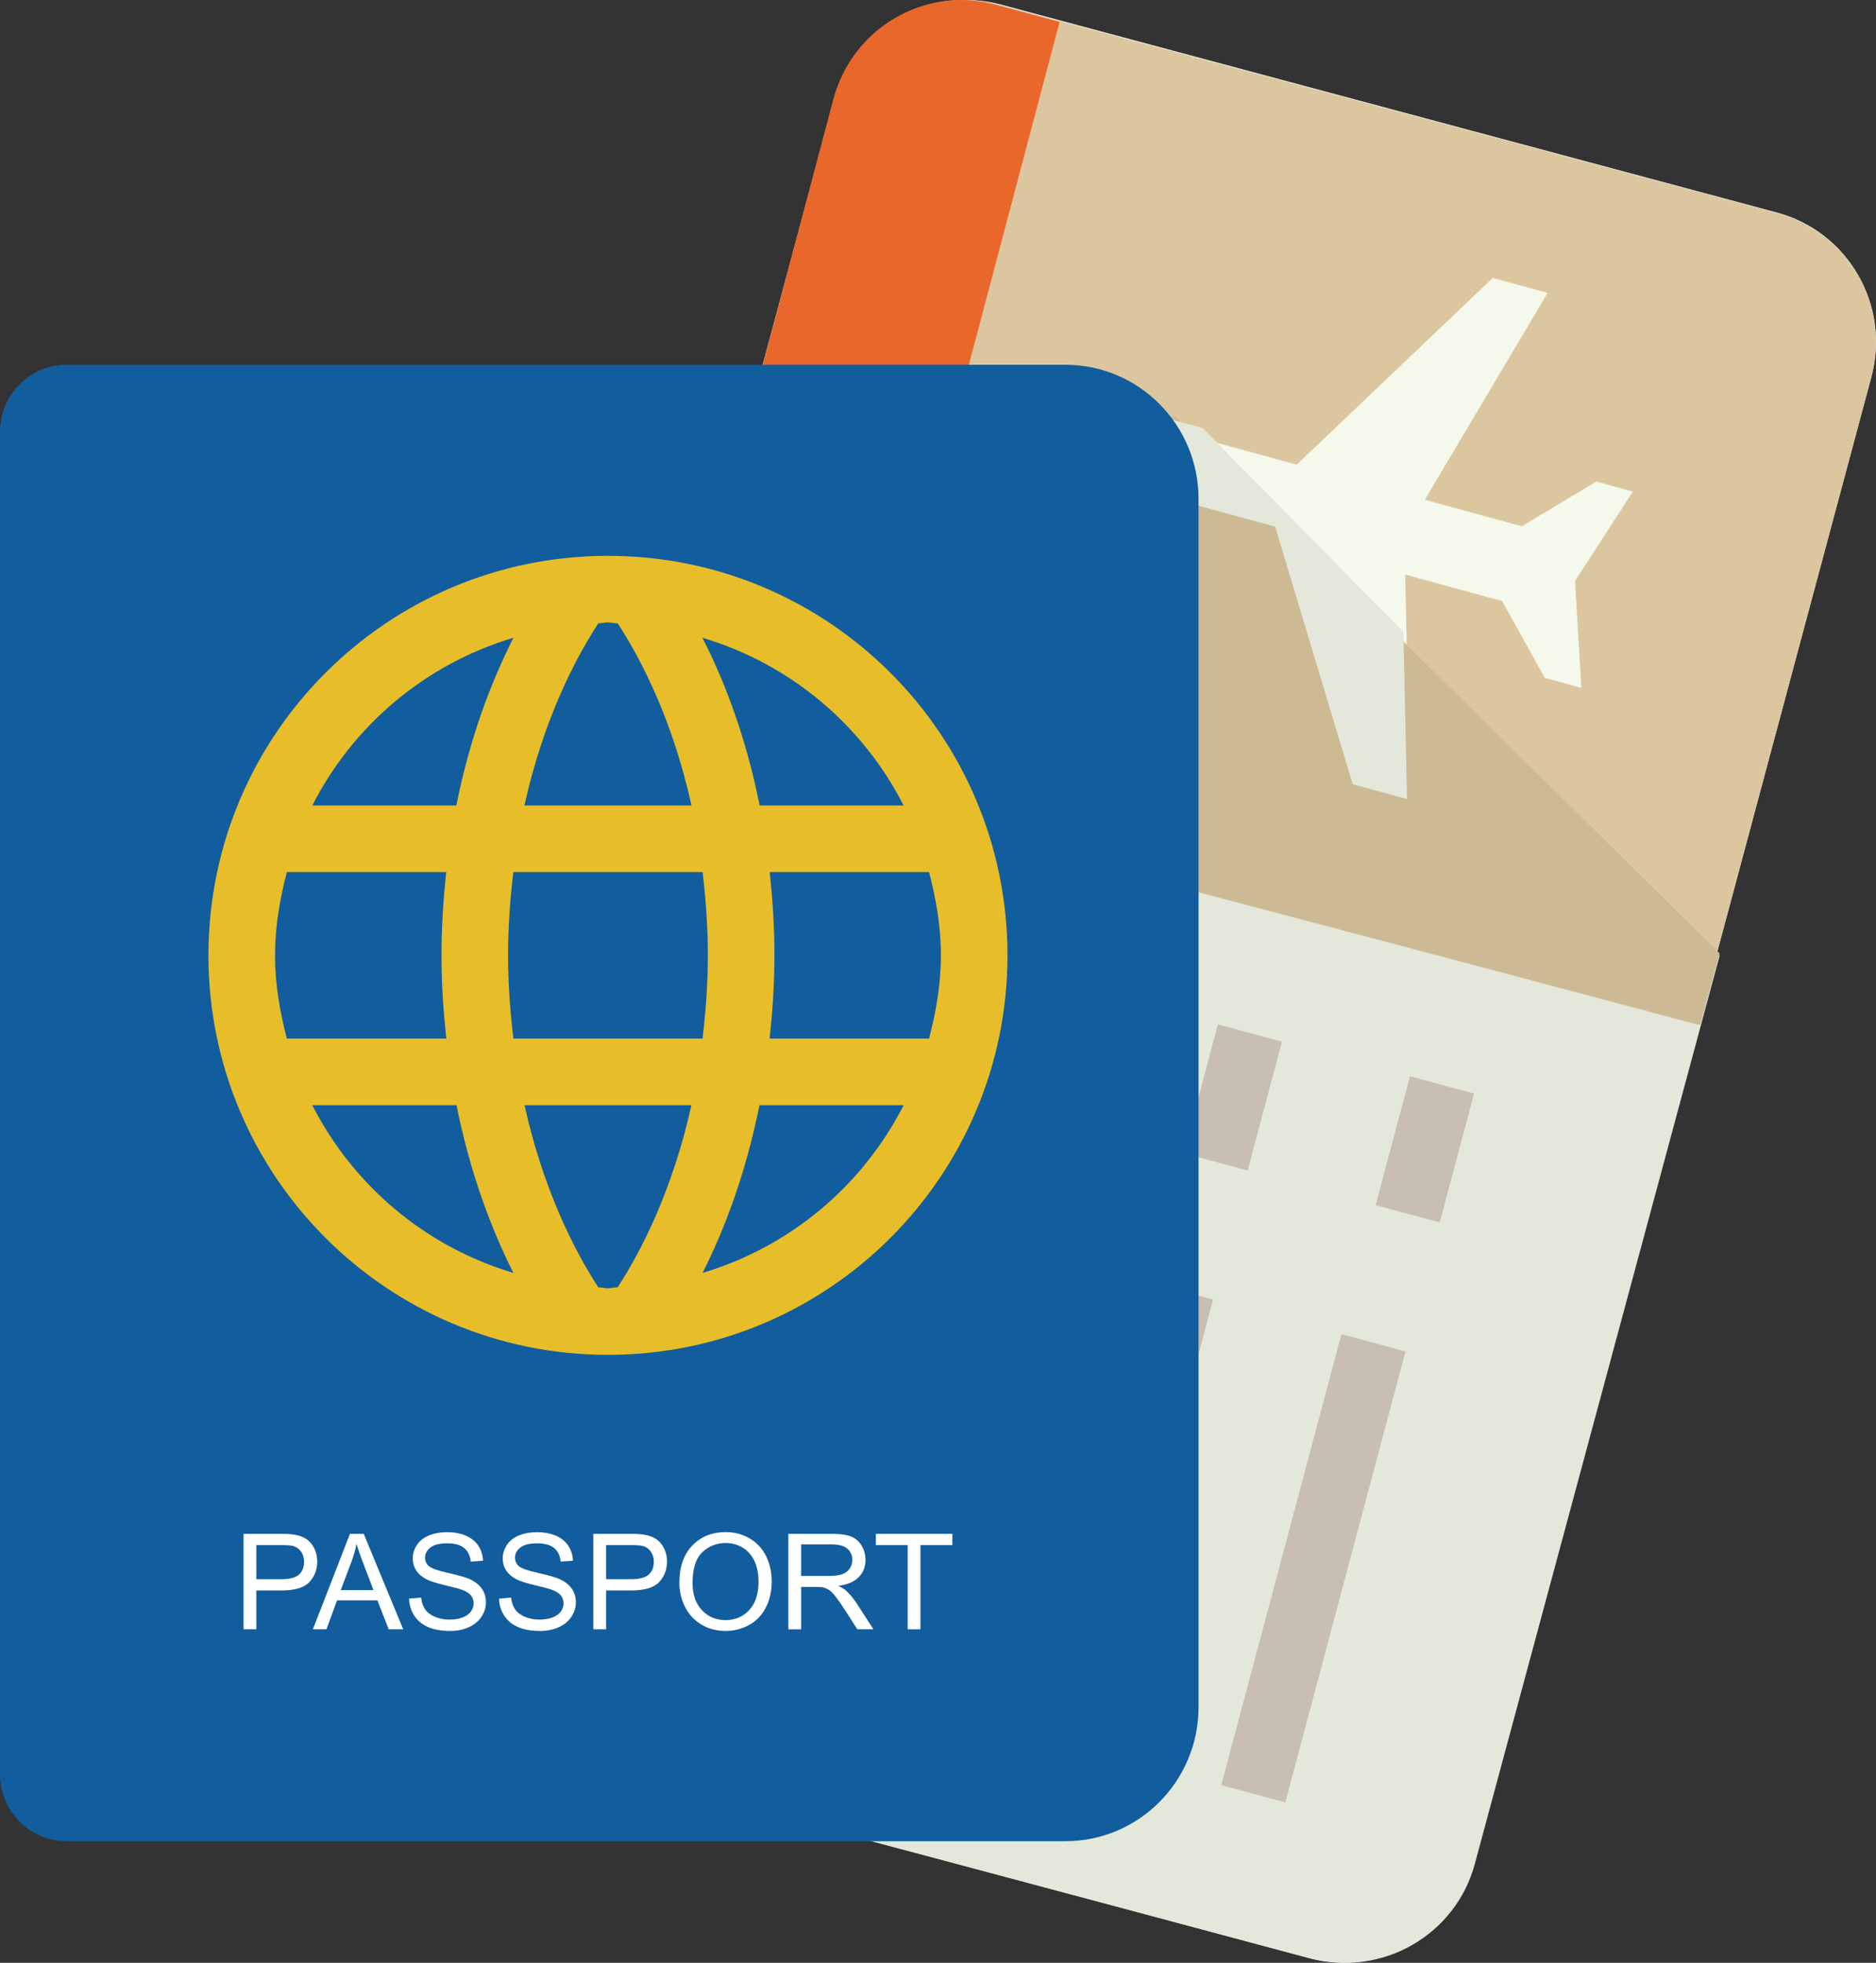 <?xml version="1.0" encoding="UTF-8"?>
<svg width="108px" height="113px" viewBox="0 0 108 113" version="1.1" xmlns="http://www.w3.org/2000/svg" xmlns:xlink="http://www.w3.org/1999/xlink">
    <rect x="0" y="0" width="108" height="113" fill="#333333" stroke="none"/>
    <!-- Generator: Sketch 63.1 (92452) - https://sketch.com -->
    <title>passport</title>
    <desc>Created with Sketch.</desc>
    <g id="Page-1" stroke="none" stroke-width="1" fill="none" fill-rule="evenodd">
        <g id="Home" transform="translate(-691, -4017)" fill-rule="nonzero">
            <g id="passport" transform="translate(691, 4017)">
                <path d="M102.287,12.233 C106.398,13.335 108.837,17.561 107.735,21.673 L84.803,107.286 C83.701,111.397 79.477,113.837 75.366,112.735 L30.713,100.767 C26.602,99.665 24.163,95.439 25.265,91.327 L48.197,5.714 C49.299,1.603 53.523,-0.837 57.634,0.265 L102.287,12.233 Z" id="Path" fill="#F5F9EC"></path>
                <path d="M67.8,24 L43.439,24 L25.265,91.427 C24.162,95.52 26.605,99.727 30.723,100.823 L75.451,112.737 C79.568,113.833 83.8,111.405 84.903,107.312 L99,55.015 L67.8,24 Z" id="Path" fill="#E4E8DB"></path>
                <path d="M102.269,12.255 C106.393,13.358 108.84,17.592 107.735,21.711 L97.731,59 L38,43.014 L48.003,5.724 C49.108,1.606 53.347,-0.839 57.47,0.265 L102.269,12.255 Z" id="Path" fill="#DCC69F"></path>
                <g id="Group" transform="translate(48, 56)" fill="#C8BEB2">
                    <polygon id="Rectangle" transform="translate(5.469, 28.317) rotate(104.999) translate(-5.469, -28.317) " points="-7.963 26.424 18.906 26.388 18.901 30.209 -7.968 30.245"></polygon>
                    <polygon id="Rectangle" transform="translate(11.895, 4.213) rotate(104.999) translate(-11.895, -4.213) " points="8.059 2.307 15.736 2.297 15.731 6.118 8.054 6.128"></polygon>
                    <polygon id="Rectangle" transform="translate(22.97, 7.183) rotate(104.999) translate(-22.97, -7.183) " points="19.134 5.278 26.811 5.268 26.806 9.088 19.129 9.099"></polygon>
                    <polygon id="Rectangle" transform="translate(34.028, 10.169) rotate(104.999) translate(-34.028, -10.169) " points="30.192 8.264 37.869 8.254 37.864 12.075 30.187 12.085"></polygon>
                    <polygon id="Rectangle" transform="translate(16.529, 31.301) rotate(104.999) translate(-16.529, -31.301) " points="3.097 29.408 29.965 29.372 29.96 33.193 3.092 33.229"></polygon>
                    <polygon id="Rectangle" transform="translate(27.61, 34.287) rotate(104.999) translate(-27.61, -34.287) " points="14.178 32.395 41.047 32.359 41.042 36.179 14.173 36.215"></polygon>
                </g>
                <path d="M89.096,16.865 L85.937,16 L74.651,26.752 C71.694,25.942 68.376,25.034 67.806,24.878 C65.7,24.301 63.311,24.8 63.029,25.877 C62.747,26.953 64.571,28.606 66.677,29.183 C67.247,29.339 70.565,30.247 73.523,31.057 L78.035,46.135 L81.195,47 L80.895,33.076 C82.97,33.644 85.088,34.224 86.477,34.604 L88.93,39.025 L91.037,39.601 L90.675,33.446 L94,28.301 L91.894,27.724 L87.606,30.299 C86.218,29.919 84.1,29.339 82.024,28.771 L89.096,16.865 Z" id="Path" fill="#F5F9EC"></path>
                <polygon id="Path" fill="#CDB994" points="38 43.18 97.883 59 99 54.889 67.672 24 43.212 24"></polygon>
                <path d="M67.754,24.239 C65.67,23.671 63.307,24.163 63.029,25.221 C62.749,26.28 64.553,27.906 66.638,28.473 C67.201,28.627 70.484,29.521 73.409,30.317 L77.874,45.149 L81,46 L80.793,36.387 L69.231,24.641 C68.497,24.441 67.953,24.293 67.754,24.239 Z" id="Path" fill="#E4E8DB"></path>
                <path d="M61,1.265 L34.342,102 L30.657,101 C26.587,99.896 24.171,95.66 25.262,91.539 L47.971,5.728 C49.062,1.606 53.245,-0.839 57.315,0.265 L61,1.265 Z" id="Path" fill="#EA672C"></path>
                <path d="M69,98.273 C69,102.54 65.567,106 61.333,106 L3.833,106 C1.716,106 0,104.27 0,102.136 L0,24.864 C0,22.73 1.716,21 3.833,21 L61.333,21 C65.567,21 69,24.46 69,28.727 L69,98.273 Z" id="Path" fill="#125D9D"></path>
                <path d="M35,32 C22.298,32 12,42.298 12,55 C12,67.702 22.298,78 35,78 C47.702,78 58,67.702 58,55 C58,42.298 47.703,32 35,32 Z M52.022,46.375 L43.733,46.375 C42.94,42.403 41.702,39.192 40.437,36.715 C45.502,38.227 49.661,41.739 52.022,46.375 Z M40.75,55 C40.75,56.711 40.622,58.283 40.446,59.792 L29.555,59.792 C29.378,58.283 29.25,56.711 29.25,55 C29.25,53.288 29.376,51.717 29.551,50.208 L40.449,50.208 C40.624,51.717 40.75,53.288 40.75,55 Z M30.191,46.375 C31.255,41.572 33.011,38.082 34.442,35.889 C34.631,35.884 34.809,35.833 35,35.833 C35.193,35.833 35.371,35.885 35.563,35.89 C37.002,38.097 38.751,41.588 39.81,46.375 L30.191,46.375 Z M29.563,36.715 C28.303,39.187 27.064,42.401 26.27,46.375 L17.978,46.375 C20.34,41.739 24.498,38.227 29.563,36.715 Z M16.514,50.208 L25.688,50.208 C25.528,51.726 25.417,53.305 25.417,55 C25.417,56.696 25.531,58.273 25.694,59.792 L16.514,59.792 C16.113,58.251 15.833,56.664 15.833,55 C15.833,53.336 16.113,51.749 16.514,50.208 Z M17.978,63.625 L26.28,63.625 C27.081,67.606 28.321,70.844 29.557,73.283 C24.495,71.771 20.339,68.26 17.978,63.625 Z M34.442,74.111 C33.068,71.997 31.279,68.499 30.195,63.625 L39.805,63.625 C38.723,68.495 36.936,71.993 35.557,74.111 C35.368,74.116 35.191,74.167 35,74.167 C34.81,74.167 34.632,74.116 34.442,74.111 Z M40.445,73.283 C41.683,70.842 42.922,67.606 43.722,63.625 L52.022,63.625 C49.662,68.259 45.506,71.77 40.445,73.283 Z M53.486,59.792 L44.307,59.792 C44.469,58.273 44.583,56.696 44.583,55 C44.583,53.305 44.473,51.726 44.313,50.208 L53.486,50.208 C53.887,51.749 54.167,53.336 54.167,55 C54.167,56.664 53.887,58.251 53.486,59.792 Z" id="Shape" fill="#E7BE29"></path>
                <g id="Group" transform="translate(14, 88)" fill="#FFFFFF">
                    <path d="M0.021,5.8 L0.021,0.303 L2.117,0.303 C2.486,0.303 2.768,0.32 2.962,0.355 C3.235,0.401 3.464,0.486 3.649,0.612 C3.833,0.738 3.981,0.916 4.094,1.143 C4.206,1.37 4.263,1.62 4.263,1.893 C4.263,2.36 4.112,2.756 3.812,3.08 C3.511,3.404 2.968,3.565 2.181,3.565 L0.756,3.565 L0.756,5.8 L0.021,5.8 Z M0.756,2.916 L2.193,2.916 C2.668,2.916 3.005,2.829 3.205,2.654 C3.405,2.479 3.504,2.233 3.504,1.915 C3.504,1.685 3.446,1.488 3.328,1.325 C3.211,1.161 3.056,1.053 2.864,1 C2.74,0.968 2.511,0.951 2.178,0.951 L0.756,0.951 L0.756,2.916 L0.756,2.916 Z" id="Shape"></path>
                    <path d="M4.012,5.8 L6.147,0.303 L6.939,0.303 L9.213,5.8 L8.376,5.8 L7.727,4.135 L5.404,4.135 L4.793,5.8 L4.012,5.8 Z M5.616,3.543 L7.5,3.543 L6.92,2.02 C6.743,1.558 6.611,1.178 6.526,0.88 C6.455,1.233 6.355,1.583 6.226,1.93 L5.616,3.543 Z" id="Shape"></path>
                    <path d="M9.551,4.034 L10.244,3.974 C10.277,4.249 10.353,4.475 10.473,4.651 C10.594,4.827 10.78,4.969 11.033,5.078 C11.285,5.187 11.57,5.241 11.886,5.241 C12.166,5.241 12.414,5.2 12.629,5.118 C12.843,5.035 13.003,4.922 13.108,4.778 C13.213,4.634 13.266,4.478 13.266,4.308 C13.266,4.135 13.215,3.984 13.114,3.856 C13.013,3.727 12.846,3.619 12.613,3.531 C12.464,3.474 12.135,3.384 11.624,3.263 C11.114,3.142 10.756,3.028 10.551,2.92 C10.286,2.783 10.088,2.612 9.958,2.408 C9.828,2.204 9.763,1.976 9.763,1.723 C9.763,1.446 9.842,1.187 10.002,0.945 C10.161,0.704 10.393,0.521 10.699,0.396 C11.005,0.271 11.345,0.209 11.719,0.209 C12.131,0.209 12.494,0.274 12.808,0.405 C13.123,0.537 13.365,0.73 13.534,0.985 C13.704,1.24 13.795,1.529 13.807,1.851 L13.102,1.903 C13.064,1.556 12.936,1.294 12.718,1.116 C12.499,0.939 12.176,0.85 11.749,0.85 C11.304,0.85 10.98,0.93 10.777,1.092 C10.573,1.253 10.471,1.447 10.471,1.675 C10.471,1.872 10.544,2.035 10.688,2.162 C10.829,2.29 11.199,2.421 11.796,2.554 C12.394,2.688 12.804,2.805 13.026,2.905 C13.35,3.053 13.588,3.24 13.743,3.466 C13.897,3.692 13.974,3.953 13.974,4.248 C13.974,4.54 13.889,4.816 13.72,5.074 C13.551,5.333 13.307,5.534 12.99,5.678 C12.673,5.822 12.316,5.894 11.919,5.894 C11.416,5.894 10.995,5.821 10.655,5.676 C10.315,5.531 10.049,5.313 9.855,5.022 C9.662,4.731 9.561,4.401 9.551,4.034 Z" id="Path"></path>
                    <path d="M14.729,4.034 L15.422,3.974 C15.455,4.249 15.531,4.475 15.652,4.651 C15.772,4.827 15.958,4.969 16.211,5.078 C16.464,5.187 16.748,5.241 17.064,5.241 C17.344,5.241 17.592,5.2 17.807,5.118 C18.022,5.035 18.181,4.922 18.286,4.778 C18.391,4.634 18.444,4.478 18.444,4.308 C18.444,4.135 18.393,3.984 18.292,3.856 C18.191,3.727 18.024,3.619 17.792,3.531 C17.642,3.474 17.313,3.384 16.802,3.263 C16.292,3.142 15.934,3.028 15.729,2.92 C15.464,2.783 15.266,2.612 15.136,2.408 C15.006,2.204 14.941,1.976 14.941,1.723 C14.941,1.446 15.021,1.187 15.18,0.945 C15.339,0.704 15.571,0.521 15.877,0.396 C16.183,0.271 16.523,0.209 16.897,0.209 C17.309,0.209 17.672,0.274 17.987,0.405 C18.301,0.537 18.543,0.73 18.712,0.985 C18.882,1.24 18.973,1.529 18.985,1.851 L18.28,1.903 C18.243,1.556 18.114,1.294 17.896,1.116 C17.677,0.939 17.354,0.85 16.927,0.85 C16.482,0.85 16.158,0.93 15.955,1.092 C15.751,1.253 15.65,1.447 15.65,1.675 C15.65,1.872 15.722,2.035 15.866,2.162 C16.007,2.29 16.377,2.421 16.974,2.554 C17.572,2.688 17.982,2.805 18.204,2.905 C18.528,3.053 18.767,3.24 18.921,3.466 C19.075,3.692 19.152,3.953 19.152,4.248 C19.152,4.54 19.067,4.816 18.898,5.074 C18.729,5.333 18.485,5.534 18.168,5.678 C17.851,5.822 17.494,5.894 17.097,5.894 C16.595,5.894 16.173,5.821 15.833,5.676 C15.493,5.531 15.227,5.313 15.033,5.022 C14.841,4.731 14.739,4.401 14.729,4.034 Z" id="Path"></path>
                    <path d="M20.157,5.8 L20.157,0.303 L22.253,0.303 C22.622,0.303 22.904,0.32 23.099,0.355 C23.371,0.401 23.6,0.486 23.785,0.612 C23.969,0.738 24.117,0.916 24.23,1.143 C24.342,1.37 24.399,1.62 24.399,1.893 C24.399,2.36 24.248,2.756 23.948,3.08 C23.647,3.404 23.104,3.565 22.318,3.565 L20.892,3.565 L20.892,5.8 L20.157,5.8 Z M20.892,2.916 L22.329,2.916 C22.804,2.916 23.141,2.829 23.341,2.654 C23.541,2.479 23.641,2.233 23.641,1.915 C23.641,1.685 23.582,1.488 23.464,1.325 C23.347,1.161 23.192,1.053 23,1 C22.876,0.968 22.647,0.951 22.314,0.951 L20.892,0.951 L20.892,2.916 Z" id="Shape"></path>
                    <path d="M25.111,3.123 C25.111,2.21 25.359,1.496 25.855,0.979 C26.35,0.463 26.989,0.205 27.773,0.205 C28.285,0.205 28.748,0.326 29.16,0.569 C29.572,0.811 29.886,1.15 30.102,1.583 C30.318,2.017 30.426,2.509 30.426,3.059 C30.426,3.616 30.312,4.115 30.085,4.555 C29.857,4.995 29.535,5.328 29.118,5.554 C28.701,5.781 28.252,5.894 27.769,5.894 C27.246,5.894 26.778,5.769 26.366,5.519 C25.954,5.269 25.642,4.927 25.43,4.495 C25.217,4.063 25.111,3.605 25.111,3.123 Z M25.87,3.134 C25.87,3.797 26.05,4.319 26.41,4.699 C26.77,5.081 27.222,5.271 27.765,5.271 C28.318,5.271 28.774,5.079 29.132,4.694 C29.489,4.309 29.668,3.763 29.668,3.055 C29.668,2.608 29.592,2.217 29.439,1.883 C29.286,1.549 29.062,1.291 28.768,1.107 C28.473,0.923 28.143,0.832 27.776,0.832 C27.256,0.832 26.808,1.008 26.433,1.362 C26.057,1.716 25.87,2.307 25.87,3.134 Z" id="Shape"></path>
                    <path d="M31.385,5.8 L31.385,0.303 L33.849,0.303 C34.344,0.303 34.721,0.352 34.978,0.451 C35.236,0.55 35.442,0.724 35.596,0.974 C35.75,1.224 35.827,1.5 35.827,1.803 C35.827,2.193 35.7,2.522 35.445,2.789 C35.189,3.057 34.795,3.227 34.262,3.299 C34.456,3.392 34.604,3.483 34.705,3.573 C34.92,3.768 35.124,4.012 35.316,4.304 L36.282,5.8 L35.357,5.8 L34.622,4.656 C34.407,4.326 34.23,4.074 34.091,3.899 C33.952,3.724 33.828,3.602 33.718,3.532 C33.608,3.462 33.496,3.413 33.382,3.385 C33.299,3.368 33.162,3.359 32.973,3.359 L32.12,3.359 L32.12,5.801 L31.385,5.801 L31.385,5.8 Z M32.12,2.729 L33.701,2.729 C34.037,2.729 34.3,2.695 34.489,2.626 C34.679,2.557 34.823,2.447 34.922,2.296 C35.02,2.145 35.069,1.98 35.069,1.803 C35.069,1.543 34.974,1.329 34.783,1.161 C34.592,0.994 34.291,0.91 33.879,0.91 L32.12,0.91 L32.12,2.729 L32.12,2.729 Z" id="Shape"></path>
                    <polygon id="Path" points="38.254 5.8 38.254 0.952 36.423 0.952 36.423 0.303 40.828 0.303 40.828 0.952 38.989 0.952 38.989 5.8"></polygon>
                </g>
            </g>
        </g>
    </g>
</svg>